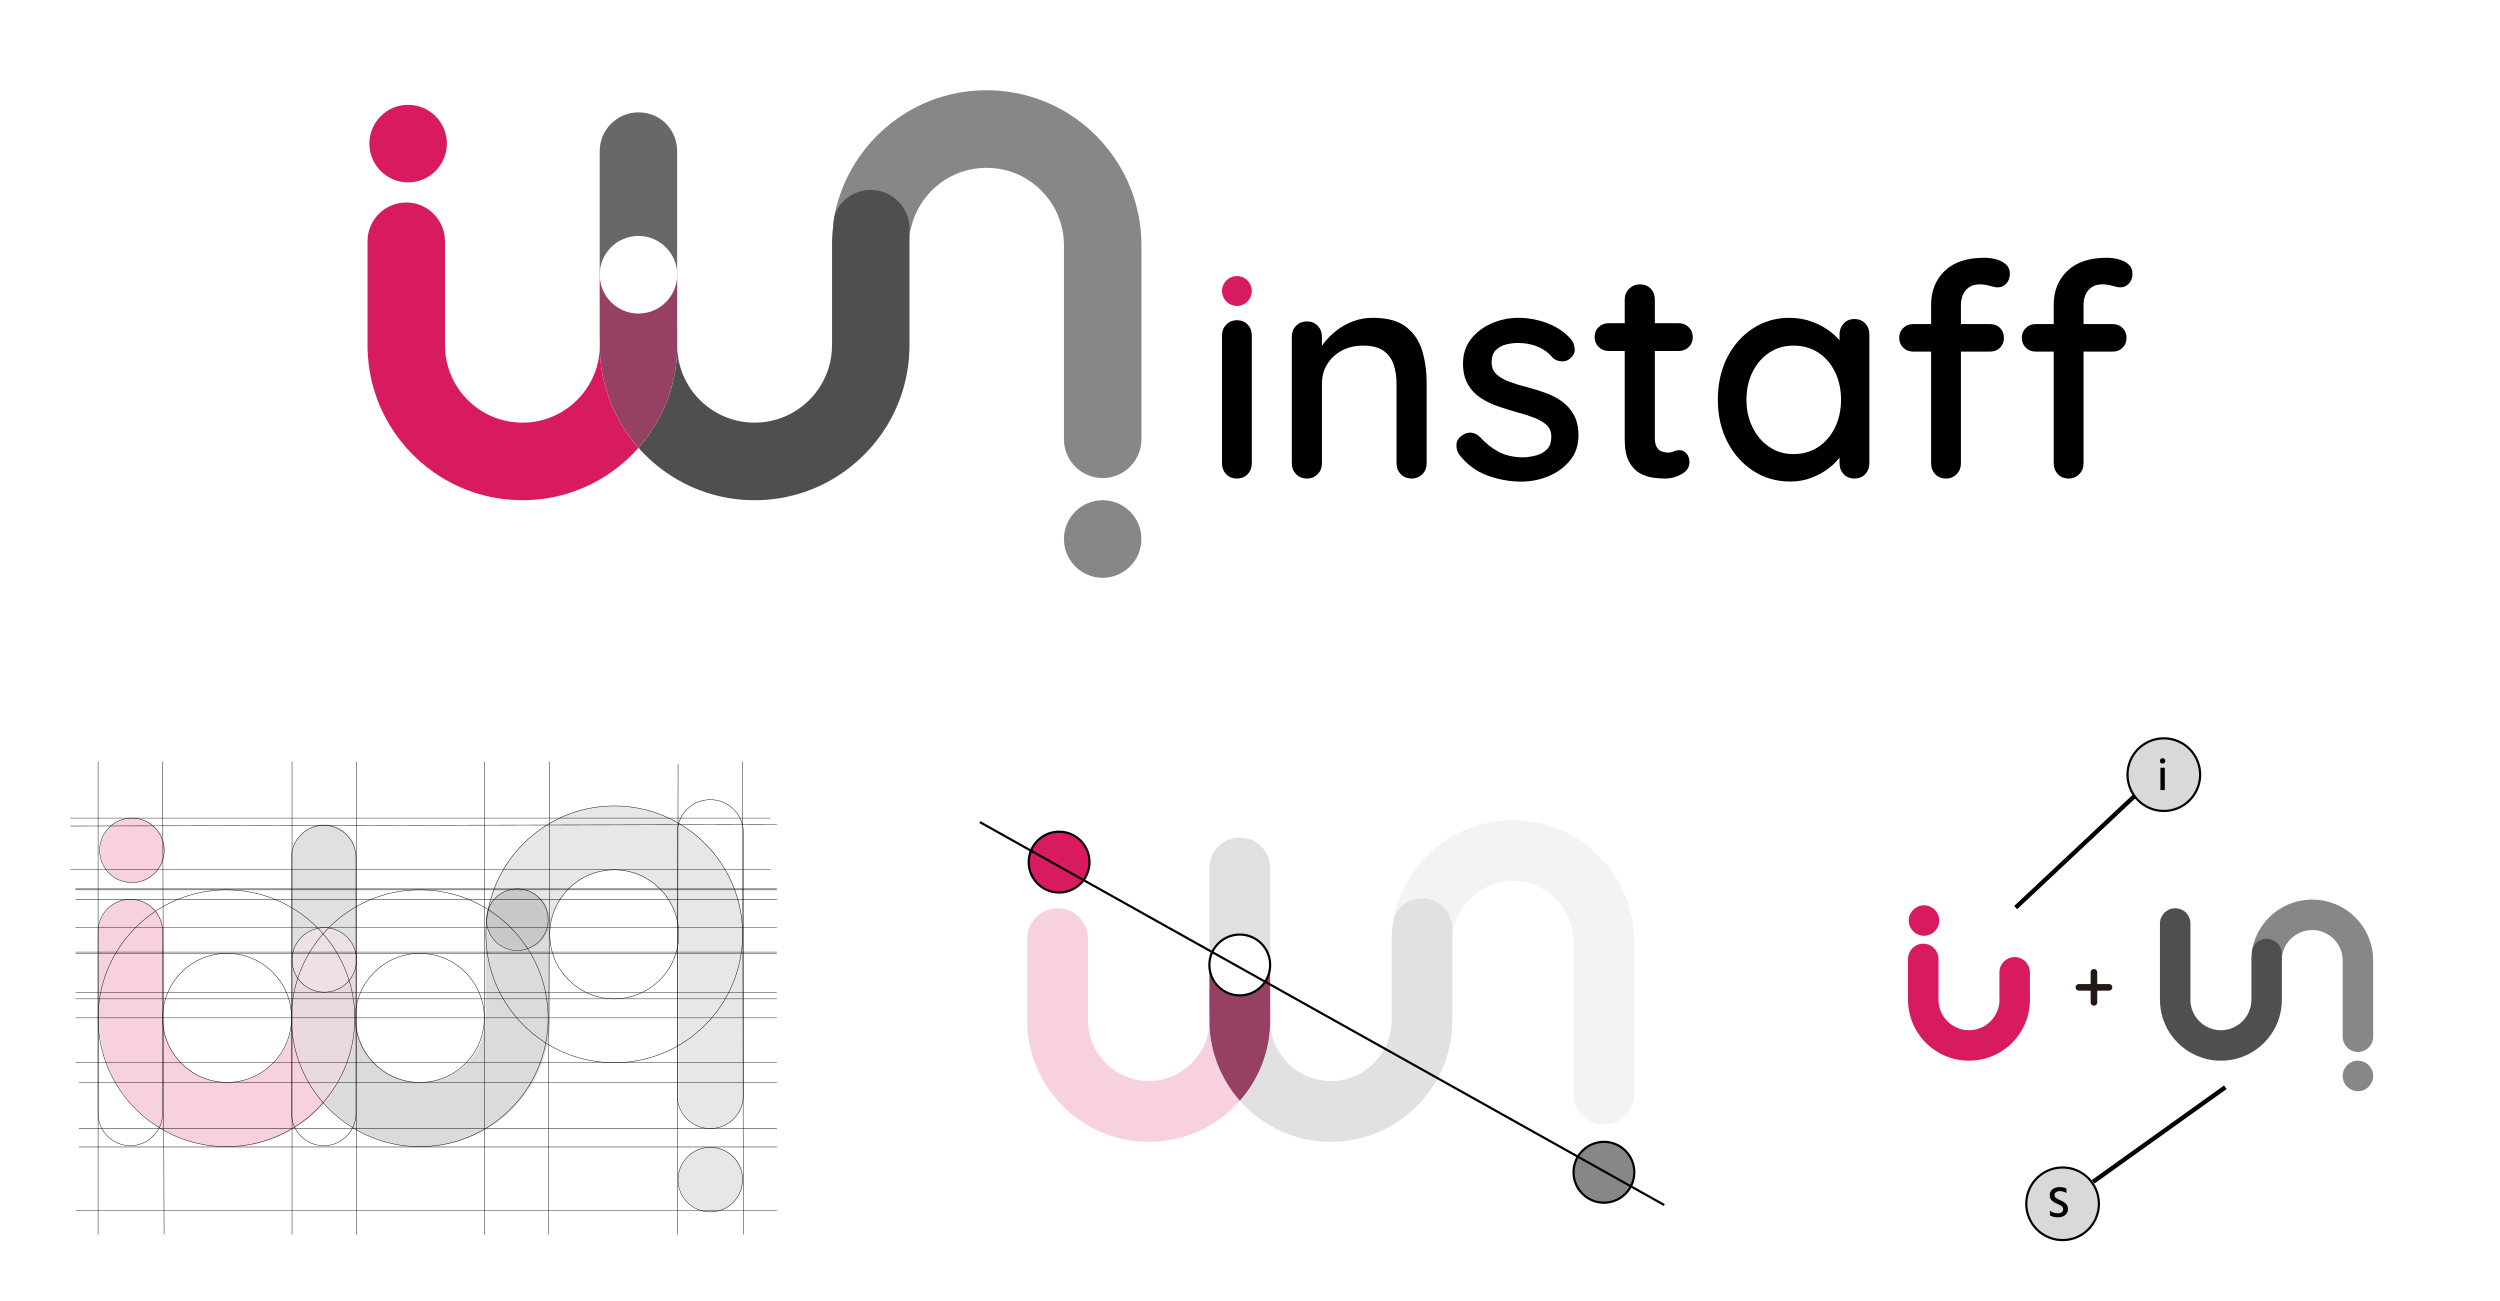 <svg width="1136" height="591" viewBox="0 0 1136 591" fill="none" xmlns="http://www.w3.org/2000/svg">
<rect width="1136" height="591" fill="white"/>
<g clip-path="url(#clip0_51_3757)">
<path opacity="0.2" d="M337.71 424.834V498.138C337.71 506.231 331.15 512.794 323.053 512.794C314.956 512.794 308.402 506.231 308.402 498.138V424.834C308.402 421.832 307.95 418.931 307.11 416.202C304.26 406.953 296.967 399.65 287.722 396.806C284.994 395.966 282.094 395.513 279.094 395.513C276.093 395.513 273.193 395.966 270.465 396.806C261.22 399.65 253.92 406.953 251.077 416.202C250.883 416.834 250.711 417.48 250.553 418.134L249.297 422.622C247.093 427.936 241.861 431.677 235.752 431.677C227.662 431.677 221.101 425.114 221.101 417.013C221.101 415.405 221.36 413.854 221.841 412.403C221.826 412.432 221.812 412.461 221.798 412.497C221.783 412.525 221.769 412.561 221.755 412.59C222.846 407.448 224.611 402.551 226.959 398.005C227.389 397.165 227.849 396.332 228.315 395.513C228.567 395.075 228.825 394.645 229.091 394.214C233.936 386.315 240.59 379.658 248.486 374.811C248.917 374.545 249.347 374.286 249.785 374.035C250.604 373.561 251.429 373.109 252.276 372.678C257.53 369.963 263.251 368.025 269.281 367.012C272.475 366.473 275.749 366.193 279.094 366.193C282.439 366.193 285.712 366.473 288.906 367.012C294.936 368.032 300.657 369.971 305.911 372.678C306.751 373.109 307.584 373.561 308.402 374.035C308.84 374.286 309.271 374.545 309.701 374.811C317.597 379.651 324.251 386.315 329.097 394.214C329.362 394.645 329.621 395.075 329.872 395.513C330.346 396.332 330.798 397.158 331.236 397.998C333.942 403.255 335.88 408.978 336.899 415.01C337.438 418.206 337.718 421.48 337.718 424.826L337.71 424.834Z" fill="#878787"/>
<path opacity="0.2" d="M132.717 459.554C132.717 459.999 132.738 460.437 132.781 460.868V462.519C132.781 463.022 132.767 463.518 132.738 464.013C132.724 463.518 132.717 463.022 132.717 462.527V459.554Z" fill="#40B2DB"/>
<path opacity="0.2" d="M157.754 425.795C155.098 423.145 151.437 421.501 147.382 421.501C139.285 421.501 132.717 428.064 132.717 436.172V389.222C132.717 381.122 139.278 374.559 147.367 374.559C155.457 374.559 161.487 380.605 161.989 388.246C162.011 388.569 162.025 388.892 162.025 389.222V435.418C161.839 431.669 160.245 428.287 157.754 425.795Z" fill="#686868"/>
<path opacity="0.2" d="M249.95 418.543V462.527C249.95 465.873 249.67 469.148 249.132 472.343C248.622 475.359 247.883 478.296 246.935 481.14C245.981 483.984 244.818 486.727 243.468 489.355C243.03 490.203 242.578 491.028 242.104 491.847C241.853 492.285 241.595 492.716 241.336 493.147C236.491 501.039 229.83 507.703 221.941 512.543C221.51 512.808 221.08 513.067 220.642 513.318C219.823 513.792 218.998 514.245 218.151 514.683C215.524 516.04 212.782 517.196 209.939 518.151C207.097 519.099 204.161 519.839 201.146 520.348C197.952 520.887 194.678 521.167 191.333 521.167C187.988 521.167 184.708 520.887 181.521 520.348H181.514C175.484 519.329 169.763 517.39 164.509 514.683C163.669 514.245 162.836 513.792 162.025 513.318C161.587 513.067 161.149 512.808 160.726 512.543C155.744 509.491 151.251 505.706 147.396 501.347C149.657 498.798 151.688 496.055 153.476 493.14C153.734 492.716 153.993 492.278 154.244 491.84C154.718 491.028 155.17 490.195 155.608 489.355C158.314 484.099 160.252 478.375 161.271 472.343C161.357 471.841 161.429 471.345 161.501 470.842C161.817 468.616 162.011 466.347 162.068 464.042C162.19 466.505 162.621 468.889 163.317 471.158C166.16 480.408 173.453 487.711 182.698 490.554C185.433 491.395 188.326 491.847 191.333 491.847C194.341 491.847 197.234 491.395 199.962 490.554C209.207 487.711 216.507 480.408 219.35 471.158C220.19 468.43 220.642 465.528 220.642 462.527V423.153C220.721 420.396 220.986 417.681 221.431 415.024C221.575 414.213 221.726 413.401 221.898 412.597C221.912 412.568 221.927 412.532 221.941 412.504C224.224 407.448 229.299 403.922 235.199 403.887H235.393C243.44 403.937 249.95 410.479 249.95 418.543Z" fill="#4F4F4F"/>
<path opacity="0.2" d="M220.642 419.376V421.071H220.62C220.62 420.503 220.628 419.943 220.642 419.376Z" fill="#231815"/>
<path opacity="0.2" d="M162.068 464.042C162.011 466.347 161.817 468.616 161.501 470.842C161.429 471.345 161.358 471.84 161.271 472.336C160.252 478.375 158.314 484.098 155.608 489.355C155.17 490.195 154.718 491.028 154.244 491.839C153.993 492.277 153.734 492.715 153.476 493.139C151.689 496.055 149.657 498.798 147.396 501.347C147.31 501.254 147.224 501.153 147.138 501.053C144.991 498.589 143.046 495.947 141.331 493.146C141.065 492.715 140.807 492.284 140.555 491.846C140.082 491.028 139.629 490.202 139.199 489.355C136.485 484.098 134.547 478.375 133.535 472.343C133.076 469.621 132.803 466.842 132.738 464.013C132.767 463.517 132.781 463.022 132.781 462.519V460.867C132.738 460.437 132.717 459.999 132.717 459.553V436.172C132.717 428.065 139.285 421.501 147.382 421.501C151.437 421.501 155.098 423.146 157.754 425.795C160.245 428.287 161.839 431.669 162.025 435.418V462.526C162.025 463.036 162.04 463.539 162.068 464.042Z" fill="#964163"/>
<path opacity="0.2" d="M147.138 501.053C147.224 501.153 147.31 501.254 147.396 501.347C143.556 505.706 139.062 509.49 134.081 512.542C133.65 512.808 133.219 513.067 132.781 513.318C131.963 513.792 131.138 514.244 130.29 514.675C127.663 516.032 124.921 517.196 122.079 518.144C119.236 519.099 116.3 519.831 113.285 520.341C110.091 520.88 106.818 521.16 103.473 521.16C100.128 521.16 96.847 520.88 93.66 520.341H93.653C87.624 519.328 81.903 517.39 76.648 514.675C75.808 514.244 74.983 513.792 74.165 513.318C73.727 513.067 73.296 512.808 72.865 512.542C64.969 507.702 58.315 501.038 53.47 493.139C53.204 492.716 52.946 492.278 52.695 491.84C52.221 491.028 51.769 490.195 51.338 489.355C49.981 486.727 48.818 483.983 47.871 481.14C46.916 478.296 46.177 475.359 45.674 472.343C45.136 469.147 44.856 465.866 44.856 462.519V423.282C44.856 415.189 51.417 408.626 59.507 408.626C63.555 408.626 67.223 410.263 69.872 412.92C72.521 415.57 74.165 419.239 74.165 423.282V462.519C74.165 465.528 74.617 468.429 75.457 471.158C78.299 480.407 85.592 487.703 94.838 490.554C97.573 491.394 100.465 491.84 103.473 491.84C106.481 491.84 109.373 491.394 112.101 490.554C121.347 487.703 128.647 480.407 131.489 471.158C132.193 468.882 132.623 466.49 132.738 464.013C132.803 466.842 133.076 469.621 133.535 472.343C134.547 478.375 136.485 484.098 139.199 489.355C139.629 490.202 140.082 491.028 140.555 491.847C140.806 492.285 141.065 492.716 141.331 493.146C143.046 495.947 144.991 498.59 147.138 501.053Z" fill="#D81B60"/>
<path opacity="0.2" d="M162.09 456.509V462.519C162.09 463.029 162.083 463.539 162.068 464.041C162.04 463.539 162.025 463.036 162.025 462.526V435.418C162.04 435.669 162.047 435.921 162.047 436.172V455.474C162.076 455.812 162.09 456.164 162.09 456.509Z" fill="#F64A80"/>
<path opacity="0.2" d="M323.053 550.487C331.148 550.487 337.711 543.921 337.711 535.823C337.711 527.724 331.148 521.159 323.053 521.159C314.958 521.159 308.395 527.724 308.395 535.823C308.395 543.921 314.958 550.487 323.053 550.487Z" fill="#878787"/>
<path opacity="0.2" d="M147.382 450.606C155.477 450.606 162.039 444.04 162.039 435.942C162.039 427.843 155.477 421.278 147.382 421.278C139.286 421.278 132.724 427.843 132.724 435.942C132.724 444.04 139.286 450.606 147.382 450.606Z" fill="white"/>
<path opacity="0.2" d="M60.224 401.035C68.32 401.035 74.882 394.47 74.882 386.372C74.882 378.273 68.32 371.708 60.224 371.708C52.129 371.708 45.567 378.273 45.567 386.372C45.567 394.47 52.129 401.035 60.224 401.035Z" fill="#D81B60"/>
<path d="M59.937 401.057C68.033 401.057 74.595 394.492 74.595 386.393C74.595 378.295 68.033 371.73 59.937 371.73C51.842 371.73 45.28 378.295 45.28 386.393C45.28 394.492 51.842 401.057 59.937 401.057Z" stroke="black" stroke-width="0.2" stroke-miterlimit="10"/>
<path d="M147.353 450.85C155.448 450.85 162.011 444.285 162.011 436.186C162.011 428.088 155.448 421.522 147.353 421.522C139.258 421.522 132.695 428.088 132.695 436.186C132.695 444.285 139.258 450.85 147.353 450.85Z" stroke="black" stroke-width="0.2" stroke-miterlimit="10"/>
<path d="M235.077 431.921C242.812 431.921 249.082 425.648 249.082 417.911C249.082 410.173 242.812 403.9 235.077 403.9C227.343 403.9 221.073 410.173 221.073 417.911C221.073 425.648 227.343 431.921 235.077 431.921Z" stroke="black" stroke-width="0.2" stroke-miterlimit="10"/>
<path d="M322.766 550.695C330.861 550.695 337.424 544.13 337.424 536.032C337.424 527.933 330.861 521.368 322.766 521.368C314.67 521.368 308.108 527.933 308.108 536.032C308.108 544.13 314.67 550.695 322.766 550.695Z" stroke="black" stroke-width="0.2" stroke-miterlimit="10"/>
<path d="M102.891 521.038C135.102 521.038 161.214 494.915 161.214 462.692C161.214 430.468 135.102 404.346 102.891 404.346C70.681 404.346 44.569 430.468 44.569 462.692C44.569 494.915 70.681 521.038 102.891 521.038Z" stroke="black" stroke-width="0.2" stroke-miterlimit="10"/>
<path d="M103.186 491.839C119.372 491.839 132.494 478.712 132.494 462.519C132.494 446.326 119.372 433.199 103.186 433.199C86.999 433.199 73.877 446.326 73.877 462.519C73.877 478.712 86.999 491.839 103.186 491.839Z" stroke="black" stroke-width="0.2" stroke-miterlimit="10"/>
<path d="M190.752 491.868C206.939 491.868 220.061 478.741 220.061 462.548C220.061 446.355 206.939 433.228 190.752 433.228C174.566 433.228 161.444 446.355 161.444 462.548C161.444 478.741 174.566 491.868 190.752 491.868Z" stroke="black" stroke-width="0.2" stroke-miterlimit="10"/>
<path d="M279.115 453.881C295.302 453.881 308.424 440.753 308.424 424.56C308.424 408.367 295.302 395.24 279.115 395.24C262.929 395.24 249.807 408.367 249.807 424.56C249.807 440.753 262.929 453.881 279.115 453.881Z" stroke="black" stroke-width="0.2" stroke-miterlimit="10"/>
<path d="M190.752 521.03C222.963 521.03 249.075 494.908 249.075 462.685C249.075 430.461 222.963 404.339 190.752 404.339C158.541 404.339 132.43 430.461 132.43 462.685C132.43 494.908 158.541 521.03 190.752 521.03Z" stroke="black" stroke-width="0.2" stroke-miterlimit="10"/>
<path d="M279.115 482.907C311.326 482.907 337.438 456.784 337.438 424.561C337.438 392.337 311.326 366.215 279.115 366.215C246.904 366.215 220.793 392.337 220.793 424.561C220.793 456.784 246.904 482.907 279.115 482.907Z" stroke="black" stroke-width="0.2" stroke-miterlimit="10"/>
<path d="M322.773 363.371H322.766C314.476 363.371 307.756 370.094 307.756 378.387V497.807C307.756 506.1 314.476 512.823 322.766 512.823H322.773C331.062 512.823 337.782 506.1 337.782 497.807V378.387C337.782 370.094 331.062 363.371 322.773 363.371Z" stroke="#050505" stroke-width="0.2" stroke-miterlimit="10"/>
<path d="M73.877 423.311C73.877 415.212 67.317 408.647 59.223 408.647C51.13 408.647 44.569 415.212 44.569 423.311V505.929C44.569 514.027 51.13 520.592 59.223 520.592C67.317 520.592 73.877 514.027 73.877 505.929V423.311Z" stroke="#050505" stroke-width="0.2" stroke-miterlimit="10"/>
<path d="M161.767 389.689C161.767 381.591 155.206 375.025 147.112 375.025C139.019 375.025 132.458 381.591 132.458 389.689V505.928C132.458 514.027 139.019 520.592 147.112 520.592C155.206 520.592 161.767 514.027 161.767 505.928V389.689Z" stroke="#050505" stroke-width="0.2" stroke-miterlimit="10"/>
<path d="M308.115 347.063L307.756 568.304" stroke="black" stroke-width="0.2" stroke-miterlimit="10"/>
<path d="M249.807 343.336L249.075 569.897" stroke="black" stroke-width="0.2" stroke-miterlimit="10"/>
<path d="M220.061 346V573.631" stroke="black" stroke-width="0.2" stroke-miterlimit="10"/>
<path d="M162.011 342.266V573.631" stroke="black" stroke-width="0.2" stroke-miterlimit="10"/>
<path d="M132.702 342.266V573.631" stroke="black" stroke-width="0.2" stroke-miterlimit="10"/>
<path d="M73.877 342.266L74.595 573.631" stroke="black" stroke-width="0.2" stroke-miterlimit="10"/>
<path d="M44.569 342.266V570.967" stroke="black" stroke-width="0.2" stroke-miterlimit="10"/>
<path d="M337.424 346L337.782 564.038" stroke="black" stroke-width="0.2" stroke-miterlimit="10"/>
<path d="M28.727 371.73H350.057" stroke="black" stroke-width="0.2" stroke-miterlimit="10"/>
<path d="M19.058 375.384L354.852 374.659" stroke="black" stroke-width="0.2" stroke-miterlimit="10"/>
<path d="M34.326 404.339H353" stroke="black" stroke-width="0.2" stroke-miterlimit="10"/>
<path d="M34.326 403.9H353" stroke="black" stroke-width="0.2" stroke-miterlimit="10"/>
<path d="M34.326 408.647H353" stroke="black" stroke-width="0.2" stroke-miterlimit="10"/>
<path d="M34.326 421.53H353" stroke="black" stroke-width="0.2" stroke-miterlimit="10"/>
<path d="M34.326 432.625H353" stroke="black" stroke-width="0.2" stroke-miterlimit="10"/>
<path d="M34.326 433.228H353" stroke="black" stroke-width="0.2" stroke-miterlimit="10"/>
<path d="M34.326 450.851H353" stroke="black" stroke-width="0.2" stroke-miterlimit="10"/>
<path d="M34.326 453.881H353" stroke="black" stroke-width="0.2" stroke-miterlimit="10"/>
<path d="M34.326 462.519H353" stroke="black" stroke-width="0.2" stroke-miterlimit="10"/>
<path d="M35.883 491.84H354.558" stroke="black" stroke-width="0.2" stroke-miterlimit="10"/>
<path d="M35.883 521.188H354.558" stroke="black" stroke-width="0.2" stroke-miterlimit="10"/>
<path d="M34.326 549.978H353" stroke="black" stroke-width="0.2" stroke-miterlimit="10"/>
<path d="M35.883 512.815H354.558" stroke="black" stroke-width="0.2" stroke-miterlimit="10"/>
<path d="M34.326 482.906H353" stroke="black" stroke-width="0.2" stroke-miterlimit="10"/>
<path d="M31.419 395.24H350.093" stroke="black" stroke-width="0.2" stroke-miterlimit="10"/>
</g>
<circle cx="983.242" cy="352" r="16.5" fill="#D9D9D9" stroke="black"/>
<circle cx="937.242" cy="547" r="16.5" fill="#D9D9D9" stroke="black"/>
<path d="M981.702 359V348.86H983.682V359H981.702ZM981.802 346.64C981.575 346.4 981.462 346.106 981.462 345.76C981.462 345.413 981.575 345.12 981.802 344.88C982.042 344.64 982.335 344.52 982.682 344.52C983.029 344.52 983.322 344.64 983.562 344.88C983.802 345.12 983.922 345.413 983.922 345.76C983.922 346.093 983.802 346.38 983.562 346.62C983.322 346.86 983.029 346.98 982.682 346.98C982.335 346.98 982.042 346.866 981.802 346.64Z" fill="black"/>
<path d="M938.982 540.06V542.1C938.089 541.54 937.075 541.26 935.942 541.26C935.209 541.26 934.629 541.427 934.202 541.76C933.789 542.08 933.582 542.507 933.582 543.04C933.582 543.573 933.789 544 934.202 544.32C934.615 544.64 935.249 544.987 936.102 545.36C936.662 545.6 937.095 545.807 937.402 545.98C937.722 546.153 938.082 546.4 938.482 546.72C938.895 547.027 939.195 547.4 939.382 547.84C939.582 548.267 939.682 548.76 939.682 549.32C939.682 550.507 939.262 551.44 938.422 552.12C937.582 552.8 936.495 553.14 935.162 553.14C933.682 553.14 932.455 552.853 931.482 552.28V550.14C932.535 550.927 933.755 551.32 935.142 551.32C935.875 551.32 936.455 551.153 936.882 550.82C937.309 550.473 937.522 550 937.522 549.4C937.522 549.04 937.395 548.713 937.142 548.42C936.889 548.113 936.615 547.887 936.322 547.74C936.029 547.58 935.589 547.367 935.002 547.1C934.655 546.94 934.409 546.827 934.262 546.76C934.129 546.693 933.902 546.573 933.582 546.4C933.262 546.227 933.022 546.08 932.862 545.96C932.715 545.84 932.529 545.673 932.302 545.46C932.075 545.247 931.909 545.033 931.802 544.82C931.709 544.607 931.615 544.36 931.522 544.08C931.442 543.787 931.402 543.473 931.402 543.14C931.402 541.993 931.815 541.087 932.642 540.42C933.482 539.753 934.562 539.42 935.882 539.42C937.095 539.42 938.129 539.633 938.982 540.06Z" fill="black"/>
<line x1="915.907" y1="412.409" x2="969.751" y2="361.888" stroke="black" stroke-width="2"/>
<line x1="951.136" y1="536.996" x2="1011.19" y2="494.045" stroke="black" stroke-width="2"/>
<path d="M1078.37 436.47V471.105C1078.37 474.928 1075.27 478.03 1071.44 478.03C1067.62 478.03 1064.52 474.928 1064.52 471.105V436.47C1064.52 435.052 1064.3 433.681 1063.91 432.392C1062.56 428.022 1059.11 424.571 1054.74 423.228C1053.45 422.831 1052.08 422.617 1050.66 422.617C1049.25 422.617 1047.88 422.831 1046.59 423.228C1042.22 424.571 1038.77 428.022 1037.42 432.392C1037.33 432.69 1037.25 432.996 1037.17 433.304L1036.58 435.425C1035.54 437.936 1033.07 439.703 1030.18 439.703C1026.35 439.703 1023.25 436.602 1023.25 432.775C1023.25 432.015 1023.38 431.282 1023.6 430.597C1023.6 430.611 1023.59 430.624 1023.58 430.641C1023.58 430.655 1023.57 430.672 1023.56 430.685C1024.08 428.256 1024.91 425.942 1026.02 423.794C1026.23 423.397 1026.44 423.004 1026.66 422.617C1026.78 422.41 1026.9 422.206 1027.03 422.003C1029.32 418.271 1032.46 415.125 1036.2 412.835C1036.4 412.71 1036.6 412.587 1036.81 412.469C1037.2 412.245 1037.59 412.031 1037.99 411.827C1040.47 410.545 1043.18 409.629 1046.03 409.15C1047.54 408.896 1049.08 408.764 1050.66 408.764C1052.25 408.764 1053.79 408.896 1055.3 409.15C1058.15 409.632 1060.86 410.548 1063.34 411.827C1063.74 412.031 1064.13 412.245 1064.52 412.469C1064.72 412.587 1064.93 412.71 1065.13 412.835C1068.86 415.122 1072.01 418.271 1074.3 422.003C1074.42 422.206 1074.55 422.41 1074.67 422.617C1074.89 423.004 1075.1 423.394 1075.31 423.791C1076.59 426.274 1077.51 428.979 1077.99 431.829C1078.24 433.338 1078.37 434.886 1078.37 436.467L1078.37 436.47Z" fill="#878787"/>
<path d="M1036.89 433.498V454.279C1036.89 455.86 1036.76 457.411 1036.5 458.917C1036.02 461.767 1035.11 464.472 1033.83 466.955C1033.62 467.352 1033.41 467.746 1033.18 468.132C1033.07 468.339 1032.94 468.543 1032.82 468.747C1030.53 472.479 1027.38 475.624 1023.65 477.914C1023.45 478.04 1023.24 478.162 1023.04 478.281C1022.65 478.505 1022.26 478.718 1021.86 478.922C1019.38 480.204 1016.67 481.12 1013.82 481.599C1012.31 481.853 1010.77 481.986 1009.19 481.986C1007.6 481.986 1006.06 481.853 1004.55 481.599C1001.7 481.117 998.994 480.201 996.51 478.922C996.113 478.718 995.719 478.505 995.333 478.281C995.126 478.162 994.922 478.04 994.719 477.914C992.31 476.438 990.145 474.603 988.299 472.486C987.285 471.322 986.365 470.073 985.551 468.75C985.425 468.546 985.303 468.343 985.185 468.136C984.961 467.749 984.747 467.359 984.543 466.959C983.261 464.475 982.345 461.771 981.866 458.921C981.612 457.411 981.479 455.864 981.479 454.283V419.648C981.479 415.821 984.581 412.72 988.408 412.72C992.235 412.72 995.082 415.573 995.319 419.187C995.329 419.339 995.333 419.492 995.333 419.648V454.283C995.333 455.701 995.546 457.072 995.943 458.361C997.287 462.731 1000.74 466.182 1005.11 467.525C1006.4 467.922 1007.77 468.136 1009.19 468.136C1010.6 468.136 1011.97 467.922 1013.26 467.525C1017.63 466.182 1021.08 462.731 1022.43 458.361C1022.83 457.072 1023.04 455.701 1023.04 454.283V435.679C1023.08 434.377 1023.2 433.094 1023.42 431.839C1023.48 431.452 1023.55 431.068 1023.63 430.688C1023.64 430.675 1023.65 430.658 1023.65 430.644C1024.74 428.256 1027.13 426.59 1029.92 426.573H1030.01C1033.81 426.597 1036.89 429.688 1036.89 433.498Z" fill="#4F4F4F"/>
<path d="M1023.04 433.895V434.695H1023.03C1023.03 434.427 1023.03 434.163 1023.04 433.895Z" fill="#231815"/>
<path d="M922.413 451.436V454.276C922.413 455.613 922.318 456.926 922.135 458.209C922.101 458.446 922.067 458.68 922.026 458.914C921.544 461.768 920.628 464.472 919.349 466.955C919.142 467.352 918.928 467.746 918.704 468.129C918.586 468.336 918.463 468.543 918.341 468.743C916.051 472.476 912.906 475.624 909.174 477.911C908.97 478.037 908.767 478.159 908.56 478.277C908.173 478.501 907.783 478.715 907.382 478.919C906.14 479.56 904.844 480.11 903.501 480.558C902.157 481.009 900.769 481.355 899.344 481.596C897.835 481.85 896.287 481.983 894.706 481.983C893.125 481.983 891.575 481.85 890.068 481.596H890.065C887.215 481.117 884.511 480.201 882.027 478.919C881.63 478.715 881.24 478.501 880.853 478.277C880.646 478.159 880.443 478.037 880.239 477.911C876.507 475.624 873.362 472.476 871.071 468.743C870.946 468.543 870.824 468.336 870.705 468.129C870.481 467.746 870.267 467.352 870.064 466.955C869.423 465.714 868.873 464.418 868.425 463.074C867.974 461.73 867.624 460.343 867.387 458.918C867.132 457.408 867 455.857 867 454.276V435.737C867 431.914 870.101 428.812 873.925 428.812C875.838 428.812 877.572 429.586 878.824 430.841C880.076 432.093 880.853 433.827 880.853 435.737V454.276C880.853 455.698 881.067 457.069 881.464 458.358C882.807 462.728 886.255 466.175 890.625 467.522C891.917 467.919 893.285 468.129 894.706 468.129C896.128 468.129 897.495 467.919 898.785 467.522C903.155 466.175 906.605 462.728 907.949 458.358C908.346 457.069 908.56 455.698 908.56 454.276V453.496C908.539 453.292 908.529 453.085 908.529 452.875V441.828C908.529 437.997 911.634 434.896 915.461 434.896C917.378 434.896 919.108 435.673 920.363 436.925C921.619 438.18 922.392 439.914 922.392 441.828V450.948C922.406 451.107 922.413 451.273 922.413 451.436Z" fill="#D81B60"/>
<path d="M1071.44 495.839C1075.27 495.839 1078.37 492.737 1078.37 488.911C1078.37 485.084 1075.27 481.982 1071.44 481.982C1067.62 481.982 1064.51 485.084 1064.51 488.911C1064.51 492.737 1067.62 495.839 1071.44 495.839Z" fill="#878787"/>
<path d="M874.264 425.226C878.091 425.226 881.193 422.124 881.193 418.297C881.193 414.471 878.091 411.369 874.264 411.369C870.438 411.369 867.336 414.471 867.336 418.297C867.336 422.124 870.438 425.226 874.264 425.226Z" fill="#D81B60"/>
<path d="M944.646 448.647H958.32" stroke="#231815" stroke-width="3" stroke-miterlimit="10" stroke-linecap="round"/>
<path d="M951.483 455.481V441.811" stroke="#231815" stroke-width="3" stroke-miterlimit="10" stroke-linecap="round"/>
<path d="M518.657 111.495V199.619C518.657 209.348 510.779 217.239 501.056 217.239C491.333 217.239 483.464 209.348 483.464 199.619V111.495C483.464 107.887 482.921 104.399 481.912 101.119C478.49 90 469.733 81.22 458.631 77.802C455.356 76.792 451.873 76.248 448.27 76.248C444.667 76.248 441.185 76.792 437.91 77.802C426.808 81.22 418.042 90 414.629 101.119C414.396 101.878 414.189 102.655 413.999 103.441L412.491 108.837C409.845 115.225 403.561 119.722 396.226 119.722C386.512 119.722 378.634 111.832 378.634 102.094C378.634 100.161 378.944 98.296 379.521 96.552C379.504 96.587 379.487 96.621 379.47 96.664C379.452 96.699 379.435 96.742 379.418 96.776C380.728 90.595 382.848 84.708 385.667 79.243C386.184 78.233 386.736 77.232 387.296 76.248C387.598 75.721 387.908 75.203 388.227 74.685C394.045 65.189 402.035 57.187 411.517 51.359C412.034 51.04 412.551 50.729 413.077 50.427C414.06 49.857 415.051 49.313 416.068 48.795C422.377 45.532 429.247 43.201 436.488 41.984C440.323 41.337 444.254 41 448.27 41C452.287 41 456.218 41.337 460.053 41.984C467.294 43.21 474.163 45.541 480.473 48.795C481.481 49.313 482.481 49.857 483.464 50.427C483.989 50.729 484.507 51.04 485.024 51.359C494.505 57.178 502.496 65.189 508.314 74.685C508.633 75.203 508.943 75.721 509.245 76.248C509.813 77.232 510.356 78.225 510.882 79.235C514.132 85.554 516.459 92.434 517.683 99.686C518.33 103.527 518.666 107.464 518.666 111.487L518.657 111.495Z" fill="#878787"/>
<path d="M272.502 153.235C272.502 153.771 272.528 154.297 272.58 154.815V156.8C272.58 157.404 272.563 158 272.528 158.595C272.511 158 272.502 157.404 272.502 156.809V153.235Z" fill="#40B2DB"/>
<path d="M302.567 112.654C299.378 109.468 294.982 107.492 290.112 107.492C280.389 107.492 272.502 115.382 272.502 125.128V68.687C272.502 58.949 280.38 51.059 290.095 51.059C299.809 51.059 307.049 58.328 307.653 67.513C307.678 67.901 307.696 68.29 307.696 68.687V124.222C307.472 119.716 305.558 115.65 302.567 112.654Z" fill="#686868"/>
<path d="M413.275 103.934V156.81C413.275 160.833 412.939 164.77 412.292 168.611C411.68 172.237 410.793 175.768 409.655 179.187C408.508 182.605 407.112 185.903 405.492 189.062C404.966 190.081 404.423 191.074 403.854 192.058C403.552 192.585 403.242 193.103 402.932 193.621C397.113 203.108 389.115 211.119 379.642 216.938C379.125 217.257 378.607 217.568 378.082 217.87C377.099 218.44 376.108 218.984 375.091 219.51C371.936 221.142 368.643 222.532 365.23 223.68C361.817 224.82 358.291 225.709 354.671 226.322C350.835 226.969 346.905 227.306 342.888 227.306C338.872 227.306 334.932 226.969 331.105 226.322H331.097C323.856 225.096 316.987 222.765 310.677 219.51C309.669 218.984 308.669 218.44 307.695 217.87C307.169 217.568 306.643 217.257 306.135 216.938C300.153 213.269 294.757 208.719 290.128 203.479C292.844 200.415 295.283 197.117 297.429 193.612C297.739 193.103 298.05 192.576 298.351 192.049C298.92 191.074 299.463 190.073 299.989 189.062C303.239 182.743 305.566 175.863 306.79 168.611C306.893 168.007 306.98 167.411 307.066 166.807C307.445 164.131 307.678 161.403 307.747 158.632C307.893 161.593 308.41 164.459 309.246 167.187C312.66 178.306 321.417 187.086 332.519 190.504C335.803 191.514 339.277 192.058 342.888 192.058C346.5 192.058 349.973 191.514 353.249 190.504C364.351 187.086 373.117 178.306 376.53 167.187C377.539 163.907 378.082 160.419 378.082 156.81V109.477C378.176 106.162 378.495 102.899 379.03 99.704C379.202 98.729 379.383 97.753 379.59 96.787C379.607 96.752 379.625 96.709 379.642 96.674C382.383 90.597 388.477 86.358 395.562 86.315H395.795C405.457 86.375 413.275 94.24 413.275 103.934Z" fill="#4F4F4F"/>
<path d="M307.747 158.632C307.678 161.403 307.446 164.131 307.066 166.807C306.98 167.411 306.894 168.007 306.791 168.603C305.567 175.863 303.239 182.743 299.99 189.062C299.464 190.072 298.921 191.074 298.352 192.049C298.05 192.576 297.74 193.102 297.43 193.612C295.284 197.117 292.844 200.414 290.129 203.479C290.026 203.367 289.922 203.246 289.819 203.125C287.242 200.164 284.906 196.987 282.846 193.62C282.527 193.102 282.216 192.584 281.915 192.058C281.346 191.074 280.803 190.081 280.286 189.062C277.027 182.743 274.7 175.863 273.485 168.611C272.933 165.339 272.606 161.998 272.528 158.597C272.563 158.001 272.58 157.406 272.58 156.802V154.816C272.528 154.298 272.502 153.771 272.502 153.236V125.128C272.502 115.381 280.389 107.491 290.112 107.491C294.982 107.491 299.378 109.468 302.567 112.653C305.558 115.649 307.472 119.715 307.696 124.221V156.81C307.696 157.423 307.713 158.027 307.747 158.632Z" fill="#964163"/>
<path d="M289.819 203.124C289.922 203.245 290.026 203.366 290.129 203.478C285.518 208.718 280.122 213.268 274.14 216.937C273.623 217.256 273.106 217.567 272.58 217.869C271.597 218.439 270.606 218.983 269.589 219.501C266.434 221.132 263.142 222.531 259.728 223.67C256.315 224.819 252.79 225.699 249.17 226.312C245.334 226.96 241.403 227.296 237.387 227.296C233.37 227.296 229.431 226.96 225.604 226.312H225.595C218.355 225.095 211.485 222.764 205.176 219.501C204.167 218.983 203.176 218.439 202.193 217.869C201.668 217.567 201.15 217.256 200.633 216.937C191.152 211.118 183.162 203.107 177.343 193.611C177.024 193.102 176.714 192.575 176.412 192.049C175.844 191.073 175.301 190.072 174.783 189.062C173.154 185.902 171.758 182.604 170.62 179.186C169.474 175.767 168.586 172.236 167.983 168.61C167.336 164.769 167 160.824 167 156.801V109.631C167 99.902 174.878 92.012 184.592 92.012C189.454 92.012 193.858 93.98 197.039 97.174C200.219 100.36 202.193 104.771 202.193 109.631V156.801C202.193 160.418 202.736 163.906 203.745 167.186C207.158 178.305 215.916 187.076 227.017 190.503C230.301 191.513 233.775 192.049 237.387 192.049C240.998 192.049 244.472 191.513 247.747 190.503C258.849 187.076 267.615 178.305 271.029 167.186C271.873 164.449 272.39 161.575 272.528 158.596C272.606 161.998 272.933 165.339 273.485 168.61C274.7 175.862 277.028 182.742 280.286 189.062C280.803 190.08 281.346 191.073 281.915 192.057C282.217 192.584 282.527 193.102 282.846 193.62C284.906 196.986 287.242 200.163 289.819 203.124Z" fill="#D81B60"/>
<path d="M307.772 149.575V156.8C307.772 157.413 307.763 158.026 307.746 158.63C307.712 158.026 307.694 157.422 307.694 156.809V124.22C307.712 124.522 307.72 124.824 307.72 125.127V148.332C307.755 148.737 307.772 149.16 307.772 149.575Z" fill="#F64A80"/>
<path d="M501.055 262.554C510.776 262.554 518.656 254.662 518.656 244.926C518.656 235.19 510.776 227.298 501.055 227.298C491.335 227.298 483.454 235.19 483.454 244.926C483.454 254.662 491.335 262.554 501.055 262.554Z" fill="#878787"/>
<path d="M290.112 142.477C299.833 142.477 307.713 134.585 307.713 124.849C307.713 115.113 299.833 107.221 290.112 107.221C280.391 107.221 272.511 115.113 272.511 124.849C272.511 134.585 280.391 142.477 290.112 142.477Z" fill="white"/>
<path d="M185.453 82.887C195.174 82.887 203.054 74.994 203.054 65.259C203.054 55.523 195.174 47.63 185.453 47.63C175.732 47.63 167.852 55.523 167.852 65.259C167.852 74.994 175.732 82.887 185.453 82.887Z" fill="#D81B60"/>
<path d="M562.048 145.499C560.152 145.499 558.549 146.156 557.238 147.468C555.928 148.78 555.273 150.437 555.273 152.423V210.53C555.273 212.525 555.902 214.173 557.169 215.486C558.436 216.798 560.065 217.454 562.048 217.454C564.03 217.454 565.66 216.798 566.927 215.486C568.194 214.173 568.823 212.525 568.823 210.53V152.423C568.823 150.437 568.194 148.78 566.927 147.468C565.66 146.156 564.03 145.499 562.048 145.499Z" fill="black"/>
<path d="M562.047 139.015C565.788 139.015 568.821 135.977 568.821 132.231C568.821 128.484 565.788 125.446 562.047 125.446C558.306 125.446 555.273 128.484 555.273 132.231C555.273 135.977 558.306 139.015 562.047 139.015Z" fill="#D81B60"/>
<path d="M623.867 144.42C630.28 144.42 635.253 145.758 638.779 148.426C642.304 151.093 644.761 154.667 646.166 159.148C647.562 163.628 648.269 168.635 648.269 174.151V210.539C648.269 212.533 647.614 214.182 646.304 215.494C644.993 216.806 643.39 217.462 641.494 217.462C639.598 217.462 637.857 216.806 636.546 215.494C635.236 214.182 634.581 212.533 634.581 210.539V174.289C634.581 171.035 634.124 168.108 633.228 165.536C632.323 162.955 630.789 160.9 628.617 159.355C626.444 157.818 623.376 157.05 619.394 157.05C615.687 157.05 612.429 157.818 609.636 159.355C606.835 160.891 604.637 162.955 603.06 165.536C601.474 168.117 600.689 171.035 600.689 174.289V210.539C600.689 212.533 600.034 214.182 598.724 215.494C597.414 216.806 595.811 217.462 593.914 217.462C592.018 217.462 590.277 216.806 588.967 215.494C587.657 214.182 587.002 212.533 587.002 210.539V152.966C587.002 150.981 587.657 149.323 588.967 148.011C590.277 146.699 591.923 146.043 593.914 146.043C595.906 146.043 597.414 146.699 598.724 148.011C600.034 149.323 600.689 150.981 600.689 152.966V160.572L598.25 161.927C598.879 159.933 599.991 157.922 601.569 155.884C603.146 153.847 605.068 151.948 607.326 150.178C609.585 148.417 612.119 147.01 614.92 145.965C617.721 144.929 620.704 144.403 623.867 144.403V144.42Z" fill="black"/>
<path d="M662.904 206.326C662.094 205.057 661.732 203.589 661.818 201.915C661.904 200.24 662.852 198.815 664.662 197.641C665.929 196.83 667.257 196.485 668.662 196.623C670.058 196.761 671.394 197.46 672.661 198.729C675.187 201.535 678.014 203.753 681.134 205.385C684.254 207.017 688.021 207.828 692.452 207.828C694.262 207.742 696.115 207.44 698.011 206.947C699.907 206.455 701.537 205.549 702.89 204.228C704.243 202.916 704.924 200.991 704.924 198.461C704.924 196.2 704.2 194.413 702.752 193.1C701.304 191.788 699.407 190.683 697.054 189.777C694.701 188.87 692.124 188.059 689.331 187.334C686.435 186.522 683.548 185.616 680.652 184.614C677.755 183.622 675.118 182.327 672.722 180.747C670.325 179.167 668.403 177.104 666.964 174.566C665.516 172.036 664.792 168.911 664.792 165.199C664.792 160.943 665.964 157.283 668.317 154.201C670.662 151.128 673.782 148.728 677.669 147.001C681.557 145.283 685.711 144.42 690.142 144.42C692.857 144.42 695.649 144.757 698.546 145.439C701.442 146.121 704.243 147.183 706.95 148.633C709.665 150.083 712.009 151.982 714 154.339C714.905 155.513 715.423 156.92 715.56 158.552C715.698 160.184 714.948 161.677 713.319 163.032C712.233 163.939 710.923 164.319 709.389 164.189C707.855 164.051 706.588 163.533 705.596 162.627C703.881 160.451 701.666 158.785 698.951 157.602C696.236 156.428 693.167 155.841 689.728 155.841C688.013 155.841 686.228 156.066 684.375 156.523C682.522 156.981 680.962 157.836 679.695 159.105C678.428 160.374 677.798 162.23 677.798 164.673C677.798 166.934 678.548 168.747 680.04 170.103C681.531 171.458 683.496 172.598 685.935 173.495C688.375 174.402 691.038 175.213 693.934 175.938C696.735 176.664 699.511 177.527 702.269 178.52C705.027 179.512 707.51 180.807 709.725 182.387C711.94 183.976 713.742 186.004 715.147 188.499C716.543 190.994 717.25 194.136 717.25 197.935C717.25 202.372 715.966 206.153 713.388 209.27C710.811 212.386 707.562 214.769 703.631 216.4C699.701 218.032 695.563 218.843 691.228 218.843C686.073 218.843 680.945 217.911 675.842 216.064C670.739 214.208 666.421 210.97 662.895 206.352L662.904 206.326Z" fill="black"/>
<path d="M730.965 146.861H762.822C764.632 146.861 766.141 147.474 767.365 148.691C768.589 149.917 769.192 151.428 769.192 153.241C769.192 155.054 768.58 156.547 767.365 157.721C766.141 158.895 764.632 159.483 762.822 159.483H730.965C729.155 159.483 727.646 158.87 726.422 157.652C725.198 156.435 724.595 154.916 724.595 153.103C724.595 151.29 725.207 149.796 726.422 148.622C727.646 147.448 729.155 146.861 730.965 146.861ZM745.196 129.207C747.187 129.207 748.807 129.863 750.074 131.176C751.341 132.488 751.97 134.145 751.97 136.131V199.133C751.97 200.765 752.238 202.077 752.781 203.069C753.324 204.062 754.065 204.744 755.022 205.107C755.97 205.469 756.944 205.651 757.935 205.651C758.926 205.651 759.814 205.469 760.581 205.107C761.348 204.744 762.279 204.563 763.357 204.563C764.434 204.563 765.434 205.064 766.339 206.056C767.244 207.058 767.692 208.413 767.692 210.131C767.692 212.307 766.52 214.068 764.167 215.423C761.814 216.778 759.288 217.46 756.573 217.46C755.039 217.46 753.229 217.322 751.152 217.055C749.074 216.787 747.057 216.105 745.118 215.017C743.17 213.93 741.55 212.186 740.239 209.786C738.929 207.386 738.274 204.019 738.274 199.668V136.131C738.274 134.137 738.955 132.488 740.308 131.176C741.662 129.863 743.291 129.207 745.187 129.207H745.196Z" fill="black"/>
<path d="M842.663 144.964C844.646 144.964 846.275 145.62 847.542 146.932C848.809 148.244 849.438 149.902 849.438 151.888V210.539C849.438 212.533 848.809 214.182 847.542 215.494C846.275 216.806 844.646 217.462 842.663 217.462C840.681 217.462 839.052 216.806 837.785 215.494C836.518 214.182 835.888 212.533 835.888 210.539V200.766L838.733 201.31C838.733 202.847 838.078 204.634 836.768 206.671C835.457 208.709 833.673 210.634 831.415 212.438C829.156 214.251 826.484 215.762 823.416 216.987C820.339 218.213 817.046 218.818 813.521 218.818C807.289 218.818 801.678 217.212 796.713 214C791.739 210.789 787.809 206.378 784.921 200.766C782.025 195.155 780.586 188.775 780.586 181.619C780.586 174.462 782.034 167.841 784.921 162.273C787.809 156.705 791.722 152.336 796.644 149.168C801.566 146 807.013 144.42 812.978 144.42C816.865 144.42 820.451 145.05 823.752 146.319C827.053 147.588 829.924 149.22 832.363 151.206C834.802 153.2 836.699 155.306 838.06 157.516C839.414 159.735 840.095 161.841 840.095 163.827L835.888 164.232V151.879C835.888 149.98 836.518 148.348 837.785 146.993C839.052 145.637 840.672 144.955 842.663 144.955V144.964ZM815.012 206.335C819.261 206.335 823.011 205.247 826.26 203.08C829.51 200.905 832.044 197.943 833.854 194.188C835.664 190.433 836.569 186.246 836.569 181.628C836.569 177.009 835.664 172.822 833.854 169.067C832.044 165.311 829.519 162.368 826.26 160.244C823.002 158.12 819.253 157.05 815.012 157.05C810.771 157.05 807.168 158.112 803.962 160.244C800.755 162.368 798.221 165.294 796.368 168.998C794.515 172.71 793.592 176.923 793.592 181.628C793.592 186.332 794.515 190.433 796.368 194.188C798.221 197.943 800.747 200.913 803.962 203.08C807.168 205.255 810.849 206.335 815.012 206.335Z" fill="black"/>
<path d="M904.345 147.269C906.155 147.269 907.647 147.856 908.819 149.03C909.991 150.204 910.577 151.697 910.577 153.51C910.577 155.323 909.991 156.816 908.819 157.991C907.647 159.165 906.155 159.76 904.345 159.76H869.229C867.514 159.76 866.04 159.173 864.825 157.991C863.601 156.816 862.998 155.323 862.998 153.51C862.998 151.697 863.61 150.204 864.825 149.03C866.049 147.856 867.514 147.269 869.229 147.269H904.345ZM901.63 117.123C903.345 117.123 905.112 117.347 906.914 117.805C908.724 118.262 910.232 119.031 911.456 120.11C912.68 121.189 913.284 122.605 913.284 124.323C913.284 126.222 912.741 127.741 911.655 128.872C910.569 130.003 909.301 130.573 907.862 130.573C906.957 130.573 905.742 130.348 904.199 129.891C902.664 129.442 901.122 129.209 899.587 129.209C897.51 129.209 895.838 129.684 894.571 130.633C893.304 131.583 892.399 132.757 891.856 134.164C891.313 135.571 891.045 136.944 891.045 138.308V210.538C891.045 212.533 890.39 214.181 889.08 215.494C887.77 216.806 886.167 217.462 884.27 217.462C882.374 217.462 880.659 216.806 879.392 215.494C878.125 214.181 877.496 212.533 877.496 210.538V138.446C877.496 132.196 879.547 127.085 883.667 123.105C887.779 119.126 893.769 117.131 901.63 117.131V117.123ZM960.062 147.269C961.872 147.269 963.363 147.856 964.535 149.03C965.707 150.204 966.294 151.697 966.294 153.51C966.294 155.323 965.707 156.816 964.535 157.991C963.363 159.165 961.872 159.76 960.062 159.76H924.946C923.231 159.76 921.757 159.173 920.541 157.991C919.317 156.816 918.714 155.323 918.714 153.51C918.714 151.697 919.326 150.204 920.541 149.03C921.765 147.856 923.231 147.269 924.946 147.269H960.062ZM957.347 117.123C959.062 117.123 960.829 117.347 962.63 117.805C964.44 118.262 965.949 119.031 967.173 120.11C968.397 121.189 969 122.605 969 124.323C969 126.222 968.457 127.741 967.371 128.872C966.285 130.003 965.018 130.573 963.578 130.573C962.673 130.573 961.458 130.348 959.915 129.891C958.381 129.442 956.838 129.209 955.304 129.209C953.226 129.209 951.554 129.684 950.287 130.633C949.02 131.583 948.115 132.757 947.572 134.164C947.029 135.571 946.762 136.944 946.762 138.308V210.538C946.762 212.533 946.107 214.181 944.797 215.494C943.486 216.806 941.883 217.462 939.987 217.462C938.091 217.462 936.375 216.806 935.108 215.494C933.841 214.181 933.212 212.533 933.212 210.538V138.446C933.212 132.196 935.263 127.085 939.383 123.105C943.495 119.126 949.486 117.131 957.347 117.131V117.123Z" fill="black"/>
<path d="M742.631 428.011V497.139C742.631 504.771 736.451 510.961 728.824 510.961C721.197 510.961 715.024 504.771 715.024 497.139V428.011C715.024 425.181 714.598 422.445 713.807 419.872C711.122 411.149 704.253 404.262 695.544 401.581C692.975 400.788 690.243 400.362 687.417 400.362C684.59 400.362 681.859 400.788 679.289 401.581C670.581 404.262 663.704 411.149 661.027 419.872C660.844 420.467 660.682 421.077 660.533 421.693L659.35 425.926C657.274 430.937 652.345 434.465 646.591 434.465C638.971 434.465 632.791 428.275 632.791 420.637C632.791 419.12 633.034 417.657 633.487 416.289C633.474 416.316 633.46 416.343 633.447 416.377C633.433 416.404 633.42 416.438 633.406 416.465C634.434 411.617 636.097 406.998 638.308 402.712C638.714 401.919 639.147 401.134 639.586 400.362C639.823 399.949 640.066 399.542 640.316 399.136C644.88 391.687 651.148 385.409 658.586 380.838C658.991 380.588 659.397 380.344 659.81 380.107C660.58 379.66 661.358 379.233 662.156 378.827C667.105 376.267 672.494 374.439 678.174 373.484C681.183 372.976 684.266 372.712 687.417 372.712C690.568 372.712 693.651 372.976 696.66 373.484C702.339 374.446 707.728 376.274 712.678 378.827C713.469 379.233 714.253 379.66 715.024 380.107C715.436 380.344 715.842 380.588 716.248 380.838C723.685 385.402 729.953 391.687 734.517 399.136C734.767 399.542 735.011 399.949 735.247 400.362C735.694 401.134 736.12 401.912 736.532 402.705C739.081 407.662 740.907 413.059 741.867 418.747C742.374 421.761 742.638 424.849 742.638 428.005L742.631 428.011Z" fill="#878787" fill-opacity="0.1"/>
<path d="M549.537 460.754C549.537 461.174 549.557 461.587 549.598 461.993V463.55C549.598 464.024 549.584 464.491 549.557 464.959C549.544 464.491 549.537 464.024 549.537 463.557V460.754Z" fill="#40B2DB"/>
<path d="M573.121 428.92C570.619 426.421 567.171 424.871 563.351 424.871C555.724 424.871 549.537 431.06 549.537 438.706V394.431C549.537 386.792 555.717 380.603 563.337 380.603C570.957 380.603 576.637 386.305 577.11 393.51C577.131 393.815 577.144 394.119 577.144 394.431V437.995C576.968 434.46 575.467 431.27 573.121 428.92Z" fill="#686868" fill-opacity="0.2"/>
<path d="M659.965 422.08V463.558C659.965 466.714 659.701 469.802 659.194 472.815C658.714 475.66 658.018 478.429 657.125 481.111C656.226 483.793 655.13 486.38 653.859 488.858C653.447 489.657 653.021 490.436 652.575 491.208C652.338 491.621 652.095 492.027 651.851 492.434C647.287 499.876 641.013 506.16 633.582 510.725C633.176 510.975 632.77 511.219 632.358 511.456C631.587 511.903 630.809 512.33 630.012 512.743C627.537 514.023 624.954 515.113 622.276 516.014C619.599 516.907 616.834 517.605 613.994 518.086C610.985 518.594 607.902 518.858 604.751 518.858C601.6 518.858 598.51 518.594 595.508 518.086H595.501C589.821 517.124 584.433 515.296 579.483 512.743C578.692 512.33 577.908 511.903 577.144 511.456C576.731 511.219 576.319 510.975 575.92 510.725C571.227 507.847 566.995 504.278 563.364 500.167C565.494 497.763 567.407 495.176 569.091 492.427C569.334 492.027 569.578 491.614 569.814 491.201C570.26 490.436 570.686 489.65 571.099 488.858C573.648 483.901 575.474 478.504 576.434 472.815C576.515 472.341 576.582 471.874 576.65 471.4C576.948 469.301 577.13 467.161 577.184 464.987C577.299 467.31 577.705 469.558 578.361 471.698C581.038 480.42 587.908 487.307 596.617 489.989C599.193 490.781 601.918 491.208 604.751 491.208C607.584 491.208 610.309 490.781 612.878 489.989C621.587 487.307 628.463 480.42 631.141 471.698C631.932 469.125 632.358 466.389 632.358 463.558V426.428C632.432 423.827 632.682 421.268 633.102 418.762C633.237 417.997 633.379 417.232 633.541 416.473C633.555 416.446 633.568 416.412 633.582 416.385C635.732 411.618 640.512 408.293 646.07 408.259H646.253C653.832 408.306 659.965 414.475 659.965 422.08Z" fill="#E1E1E1"/>
<path d="M632.358 422.866V424.464H632.338C632.338 423.929 632.345 423.401 632.358 422.866Z" fill="#231815"/>
<path d="M577.185 464.987C577.131 467.161 576.948 469.301 576.651 471.4C576.583 471.874 576.515 472.341 576.434 472.809C575.474 478.504 573.649 483.901 571.099 488.858C570.687 489.65 570.261 490.436 569.815 491.201C569.578 491.614 569.335 492.027 569.091 492.427C567.408 495.176 565.494 497.763 563.364 500.167C563.283 500.079 563.202 499.984 563.121 499.889C561.099 497.567 559.267 495.075 557.651 492.434C557.401 492.027 557.157 491.621 556.921 491.208C556.474 490.436 556.048 489.657 555.643 488.858C553.087 483.901 551.261 478.504 550.308 472.815C549.875 470.249 549.618 467.628 549.557 464.96C549.584 464.493 549.598 464.025 549.598 463.551V461.994C549.557 461.587 549.537 461.174 549.537 460.754V438.705C549.537 431.06 555.724 424.87 563.351 424.87C567.171 424.87 570.619 426.421 573.121 428.92C575.467 431.27 576.968 434.459 577.144 437.994V463.558C577.144 464.039 577.158 464.513 577.185 464.987Z" fill="#964163"/>
<path d="M563.121 499.889C563.202 499.984 563.283 500.078 563.364 500.167C559.747 504.277 555.514 507.846 550.822 510.724C550.416 510.975 550.011 511.218 549.598 511.455C548.827 511.902 548.05 512.329 547.252 512.735C544.777 514.015 542.194 515.112 539.517 516.006C536.839 516.907 534.074 517.597 531.234 518.078C528.225 518.586 525.142 518.85 521.991 518.85C518.84 518.85 515.75 518.586 512.748 518.078H512.741C507.062 517.123 501.673 515.295 496.723 512.735C495.932 512.329 495.155 511.902 494.384 511.455C493.971 511.218 493.566 510.975 493.16 510.724C485.722 506.16 479.455 499.875 474.891 492.426C474.64 492.027 474.397 491.614 474.16 491.201C473.714 490.435 473.288 489.65 472.882 488.857C471.605 486.379 470.509 483.792 469.617 481.11C468.717 478.429 468.021 475.659 467.548 472.815C467.041 469.801 466.777 466.706 466.777 463.551V426.549C466.777 418.917 472.957 412.728 480.577 412.728C484.39 412.728 487.846 414.272 490.341 416.777C492.836 419.276 494.384 422.736 494.384 426.549V463.551C494.384 466.388 494.81 469.124 495.601 471.697C498.279 480.42 505.148 487.3 513.857 489.988C516.433 490.781 519.158 491.201 521.991 491.201C524.824 491.201 527.549 490.781 530.118 489.988C538.827 487.3 545.704 480.42 548.381 471.697C549.044 469.551 549.449 467.296 549.558 464.959C549.618 467.627 549.875 470.248 550.308 472.815C551.261 478.503 553.087 483.9 555.643 488.857C556.049 489.657 556.475 490.435 556.921 491.207C557.157 491.62 557.401 492.027 557.651 492.433C559.267 495.074 561.099 497.566 563.121 499.889Z" fill="#D81B60" fill-opacity="0.2"/>
<path d="M577.204 457.882V463.55C577.204 464.031 577.197 464.512 577.184 464.986C577.157 464.512 577.143 464.038 577.143 463.557V437.993C577.157 438.23 577.164 438.467 577.164 438.704V456.907C577.191 457.225 577.204 457.557 577.204 457.882Z" fill="#F64A80"/>
<path d="M728.824 546.508C736.449 546.508 742.63 540.317 742.63 532.68C742.63 525.043 736.449 518.852 728.824 518.852C721.198 518.852 715.017 525.043 715.017 532.68C715.017 540.317 721.198 546.508 728.824 546.508Z" fill="#878787"/>
<path d="M728.824 546.508C736.449 546.508 742.63 540.317 742.63 532.68C742.63 525.043 736.449 518.852 728.824 518.852C721.198 518.852 715.017 525.043 715.017 532.68C715.017 540.317 721.198 546.508 728.824 546.508Z" stroke="black"/>
<path d="M563.351 452.315C570.976 452.315 577.158 446.124 577.158 438.486C577.158 430.849 570.976 424.658 563.351 424.658C555.726 424.658 549.544 430.849 549.544 438.486C549.544 446.124 555.726 452.315 563.351 452.315Z" fill="white"/>
<path d="M563.351 452.315C570.976 452.315 577.158 446.124 577.158 438.486C577.158 430.849 570.976 424.658 563.351 424.658C555.726 424.658 549.544 430.849 549.544 438.486C549.544 446.124 555.726 452.315 563.351 452.315Z" stroke="black"/>
<path d="M481.252 405.57C488.878 405.57 495.059 399.378 495.059 391.741C495.059 384.104 488.878 377.913 481.252 377.913C473.627 377.913 467.445 384.104 467.445 391.741C467.445 399.378 473.627 405.57 481.252 405.57Z" fill="#D81B60"/>
<path d="M481.252 405.57C488.878 405.57 495.059 399.378 495.059 391.741C495.059 384.104 488.878 377.913 481.252 377.913C473.627 377.913 467.445 384.104 467.445 391.741C467.445 399.378 473.627 405.57 481.252 405.57Z" stroke="black"/>
<line x1="445.244" y1="373.564" x2="756.244" y2="547.564" stroke="black"/>
<defs>
<clipPath id="clip0_51_3757">
<rect width="321" height="215" fill="white" transform="translate(32 346)"/>
</clipPath>
</defs>
</svg>
